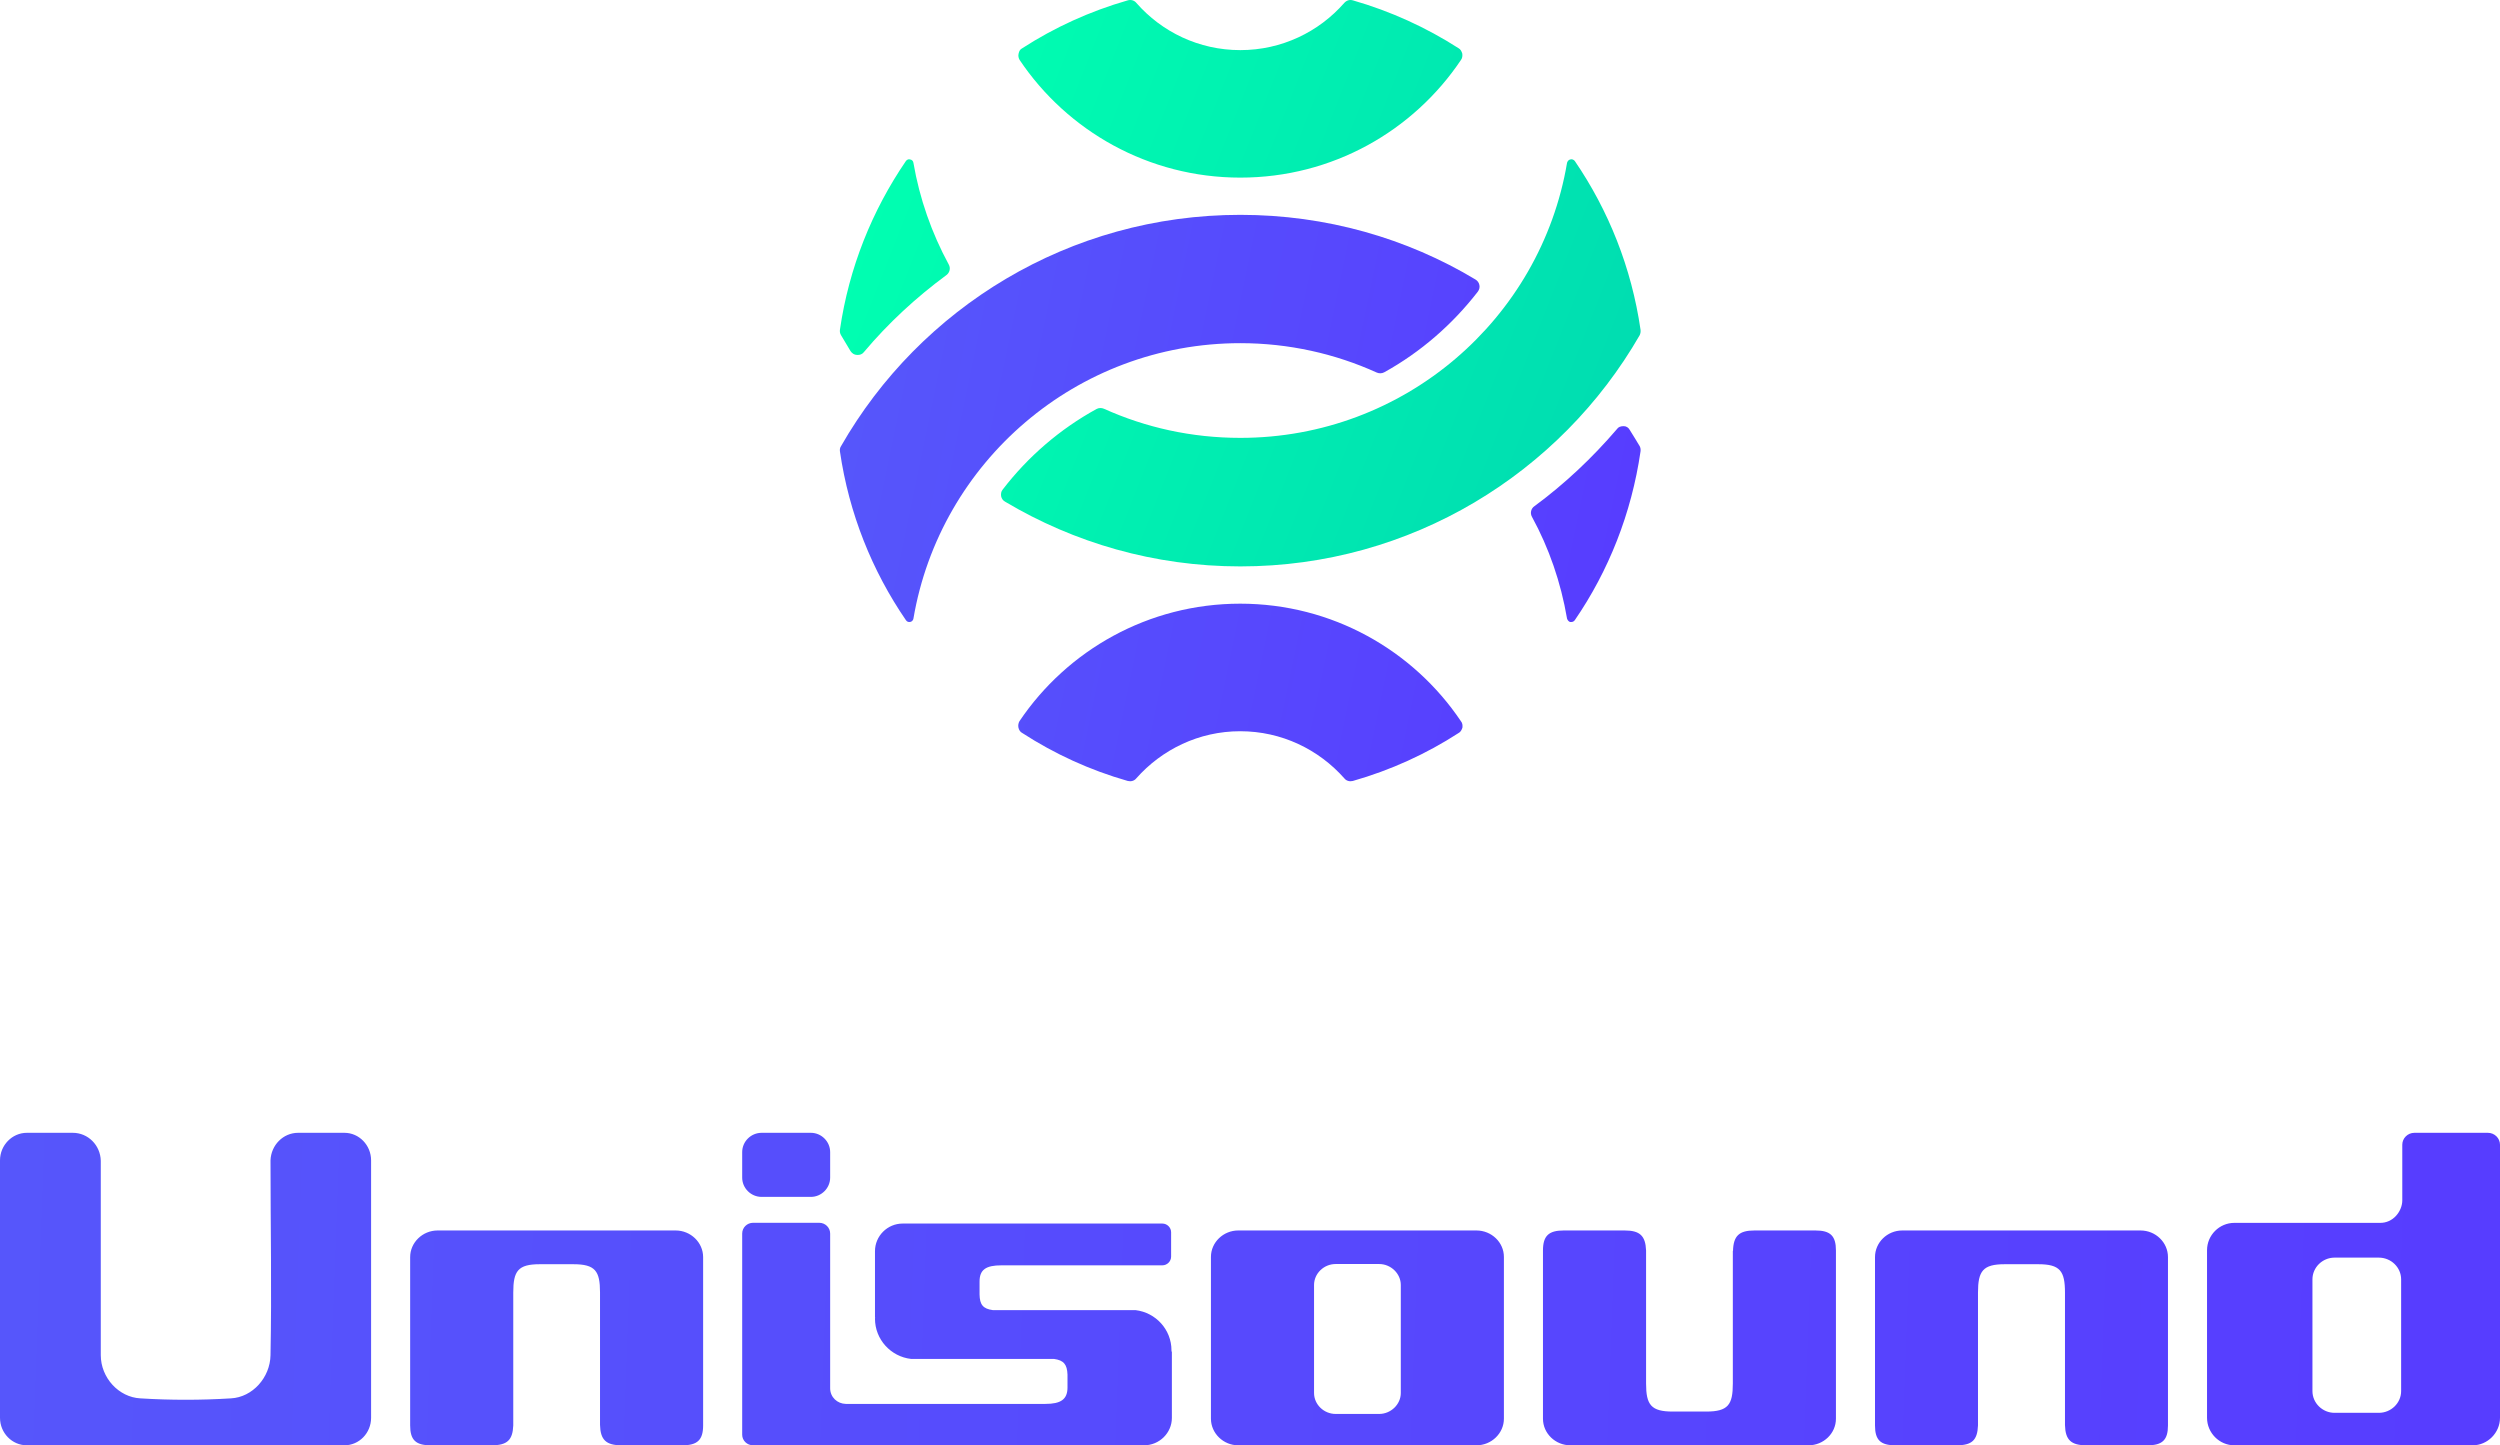 <?xml version="1.0" encoding="UTF-8"?>
<svg width="128px" height="74px" viewBox="0 0 128 74" version="1.1" xmlns="http://www.w3.org/2000/svg" xmlns:xlink="http://www.w3.org/1999/xlink">
    <!-- Generator: Sketch 55 (78076) - https://sketchapp.com -->
    <title>编组</title>
    <desc>Created with Sketch.</desc>
    <defs>
        <linearGradient x1="0%" y1="49.797%" x2="97.572%" y2="50.243%" id="linearGradient-1">
            <stop stop-color="#5656FB" offset="0%"></stop>
            <stop stop-color="#573DFF" offset="100%"></stop>
        </linearGradient>
        <linearGradient x1="0%" y1="43.494%" x2="97.572%" y2="57.789%" id="linearGradient-2">
            <stop stop-color="#5656FB" offset="0%"></stop>
            <stop stop-color="#573DFF" offset="100%"></stop>
        </linearGradient>
        <linearGradient x1="100%" y1="61.535%" x2="4.477%" y2="34.959%" id="linearGradient-3">
            <stop stop-color="#00DDB1" offset="0%"></stop>
            <stop stop-color="#00FFB1" offset="100%"></stop>
        </linearGradient>
    </defs>
    <g id="页面1" stroke="none" stroke-width="1" fill="none" fill-rule="evenodd">
        <g id="登录" transform="translate(-656, -280)">
            <g id="编组" transform="translate(656, 280)">
                <path d="M68.387,64.718 C67.78,64.718 67.279,65.204 67.279,65.792 L67.279,71.32 C67.279,71.908 67.78,72.394 68.387,72.394 L70.613,72.394 C71.21,72.394 71.721,71.908 71.721,71.32 L71.721,65.792 C71.721,65.204 71.21,64.718 70.613,64.718 L68.387,64.718 Z M63.397,63 L75.593,63 C76.364,63 77,63.607 77,64.354 L77,72.637 C77,73.384 76.364,74 75.593,74 L63.397,74 C62.636,74 62,73.384 62,72.637 L62,64.354 C62,63.607 62.636,63 63.397,63 Z M119.53,64.39 C118.909,64.39 118.397,64.893 118.397,65.502 L118.397,71.225 C118.397,71.834 118.909,72.337 119.53,72.337 L121.795,72.337 C122.425,72.337 122.938,71.834 122.938,71.225 L122.938,65.502 C122.938,64.893 122.425,64.39 121.795,64.39 L119.53,64.39 Z M114.399,62.611 L121.835,62.611 C122.544,62.631 122.987,62.002 122.997,61.48 L122.997,58.609 C122.997,58.28 123.272,58 123.617,58 L127.38,58 C127.724,58 128,58.28 128,58.609 L128,64.013 L128,72.298 L128,72.589 C128,73.362 127.36,74 126.601,74 L114.399,74 C113.63,74 113,73.362 113,72.589 L113,64.013 C113,63.24 113.63,62.611 114.399,62.611 Z M1.375,74 C0.621,74 0,73.372 0,72.59 L0,59.41 C0,58.637 0.621,58 1.375,58 L3.728,58 C4.51,58 5.141,58.637 5.16,59.429 L5.16,69.384 C5.16,70.543 6.082,71.538 7.184,71.596 C8.728,71.692 10.281,71.692 11.826,71.596 C12.927,71.538 13.831,70.533 13.85,69.384 C13.916,66.063 13.85,62.731 13.85,59.41 C13.878,58.628 14.5,58 15.262,58 L17.635,58 C18.388,58 19,58.637 19,59.41 L19,72.59 C19,73.372 18.388,74 17.635,74 L1.375,74 Z M38.996,58 L41.517,58 C42.054,58 42.504,58.445 42.504,58.987 L42.504,60.294 C42.504,60.836 42.054,61.281 41.517,61.281 L38.996,61.281 C38.449,61.281 38,60.836 38,60.294 L38,58.987 C38,58.445 38.449,58 38.996,58 Z M38.557,62.607 L41.947,62.607 C42.25,62.607 42.504,62.849 42.504,63.159 L42.504,71.077 C42.504,71.541 42.875,71.871 43.305,71.88 L47.564,71.88 L51.227,71.88 L51.237,71.88 L51.276,71.88 L52.4,71.88 L53.523,71.88 C54.314,71.88 54.656,71.648 54.656,71.038 L54.656,70.457 L54.656,70.38 C54.637,69.857 54.461,69.644 53.963,69.577 L46.646,69.577 C45.61,69.46 44.799,68.58 44.799,67.515 L44.809,67.457 L44.799,67.457 L44.799,67.099 L44.799,64.059 C44.799,63.285 45.434,62.646 46.216,62.646 L53.513,62.646 L53.523,62.646 L55.799,62.646 L59.512,62.646 C59.756,62.646 59.961,62.849 59.961,63.091 L59.961,64.34 C59.961,64.582 59.756,64.785 59.512,64.785 L57.226,64.785 L53.523,64.785 L53.513,64.785 L52.4,64.785 L51.276,64.785 C50.475,64.785 50.153,65.008 50.153,65.618 L50.153,66.208 L50.153,66.276 C50.163,66.799 50.329,67.011 50.837,67.079 L58.144,67.079 C59.179,67.205 59.98,68.076 59.98,69.141 L59.98,69.199 L60,69.199 L60,69.547 L60,69.577 L60,72.596 C60,73.371 59.355,74 58.574,74 L51.237,74 L51.227,74 L48.99,74 L41.282,74 L41.263,74 L38.557,74 C38.254,74 38,73.758 38,73.458 L38,63.159 C38,62.849 38.254,62.607 38.557,62.607 Z M109.593,63 C110.373,63 111,63.616 111,64.363 L111,72.982 C111,73.72 110.72,74 109.949,74 L106.826,74 C106.035,74 105.746,73.72 105.727,72.963 L105.727,66.371 L105.727,66.184 C105.727,65.073 105.476,64.728 104.358,64.728 L102.642,64.728 C101.524,64.728 101.273,65.073 101.273,66.184 L101.273,66.296 L101.273,72.982 C101.244,73.739 100.965,74 100.174,74 L97.051,74 C96.28,74 96,73.729 96,72.982 L96,64.363 C96,63.616 96.627,63 97.398,63 L109.593,63 Z M92.593,74 L80.407,74 C79.636,74 79,73.393 79,72.637 L79,64.027 C79,63.28 79.289,63 80.06,63 L83.181,63 C83.961,63 84.25,63.271 84.279,64.027 L84.279,70.713 L84.279,70.834 C84.279,71.927 84.53,72.272 85.647,72.272 L87.353,72.272 C88.48,72.272 88.721,71.927 88.721,70.834 L88.721,70.629 L88.721,64.046 L88.73,64.046 C88.75,63.28 89.039,63 89.829,63 L92.95,63 C93.721,63 94,63.28 94,64.027 L94,72.637 C94,73.393 93.364,74 92.593,74 Z M34.593,63 C35.364,63 36,63.616 36,64.363 L36,72.982 C36,73.72 35.711,74 34.94,74 L31.829,74 C31.029,74 30.74,73.72 30.721,72.954 L30.721,66.371 L30.721,66.175 C30.721,65.073 30.48,64.728 29.353,64.728 L27.638,64.728 C26.52,64.728 26.279,65.073 26.279,66.175 L26.279,66.296 L26.279,72.982 C26.25,73.739 25.961,74 25.171,74 L22.05,74 C21.279,74 21,73.72 21,72.982 L21,64.363 C21,63.616 21.636,63 22.407,63 L34.593,63 Z" id="形状结合" fill="url(#linearGradient-1)"></path>
                <g id="编组-2" transform="translate(43, 0)">
                    <path d="M31.679,37.531 C30.029,38.6 28.207,39.431 26.266,39.985 C26.108,40.025 25.936,39.985 25.831,39.853 C24.524,38.376 22.623,37.439 20.497,37.439 C18.385,37.439 16.484,38.376 15.177,39.853 C15.071,39.985 14.9,40.025 14.741,39.985 C12.801,39.431 10.992,38.6 9.342,37.531 C9.236,37.479 9.17,37.373 9.144,37.254 C9.118,37.136 9.144,37.017 9.197,36.924 C11.639,33.296 15.798,30.908 20.497,30.908 C25.21,30.908 29.355,33.296 31.798,36.924 C31.877,37.017 31.89,37.136 31.877,37.254 C31.837,37.373 31.784,37.479 31.679,37.531 Z M27.49,19.075 C25.365,18.111 22.988,17.57 20.507,17.57 C12.11,17.57 5.127,23.666 3.767,31.675 C3.754,31.754 3.688,31.833 3.596,31.846 C3.516,31.859 3.437,31.833 3.384,31.754 C1.655,29.234 0.467,26.292 0.005,23.112 C-0.008,23.02 0.005,22.927 0.058,22.848 C4.11,15.763 11.754,11 20.507,11 C24.903,11 29.035,12.201 32.546,14.312 C32.652,14.378 32.718,14.47 32.744,14.589 C32.771,14.707 32.744,14.826 32.665,14.932 C31.371,16.607 29.734,18.032 27.873,19.061 C27.754,19.127 27.609,19.127 27.49,19.075 Z M40.995,23.112 C40.533,26.292 39.358,29.234 37.629,31.754 C37.576,31.833 37.483,31.859 37.391,31.846 C37.325,31.833 37.259,31.754 37.233,31.675 C36.916,29.814 36.309,28.06 35.437,26.463 C35.332,26.278 35.384,26.041 35.556,25.922 C37.114,24.774 38.526,23.442 39.781,21.977 C39.86,21.858 39.979,21.819 40.137,21.819 C40.269,21.819 40.388,21.898 40.454,22.03 C40.625,22.294 40.784,22.571 40.955,22.848 C40.995,22.927 41.008,23.02 40.995,23.112 Z" id="形状结合" fill="url(#linearGradient-2)"></path>
                    <path d="M26.273,0.02 C28.2,0.574 30.022,1.405 31.685,2.473 C31.778,2.526 31.831,2.618 31.87,2.75 C31.883,2.869 31.87,2.974 31.804,3.067 C29.362,6.707 25.217,9.094 20.504,9.094 C15.804,9.094 11.646,6.707 9.203,3.067 C9.151,2.974 9.124,2.869 9.151,2.75 C9.177,2.618 9.23,2.526 9.335,2.473 C10.986,1.405 12.807,0.574 14.735,0.02 C14.906,-0.033 15.078,0.02 15.184,0.152 C16.477,1.629 18.378,2.566 20.504,2.566 C22.629,2.566 24.53,1.629 25.824,0.152 C25.943,0.02 26.101,-0.033 26.273,0.02 Z M0.546,17.975 C0.388,17.711 0.216,17.421 0.058,17.157 C0.005,17.065 -0.008,16.972 0.005,16.88 C0.467,13.702 1.655,10.774 3.384,8.242 C3.437,8.176 3.516,8.136 3.596,8.163 C3.688,8.176 3.754,8.242 3.767,8.334 C4.084,10.18 4.704,11.934 5.576,13.543 C5.681,13.728 5.629,13.952 5.457,14.084 C3.899,15.232 2.473,16.55 1.232,18.027 C1.153,18.133 1.021,18.186 0.876,18.172 C0.744,18.172 0.625,18.093 0.546,17.975 Z M37.629,8.242 C39.358,10.774 40.533,13.702 40.995,16.88 C41.008,16.972 40.995,17.065 40.955,17.157 C36.889,24.226 29.246,29 20.507,29 C16.097,29 11.992,27.787 8.467,25.69 C8.348,25.624 8.282,25.531 8.256,25.4 C8.242,25.281 8.256,25.162 8.335,25.07 C9.629,23.382 11.266,21.971 13.14,20.942 C13.259,20.876 13.404,20.876 13.523,20.929 C15.662,21.892 18.011,22.419 20.507,22.419 C28.903,22.419 35.886,16.326 37.233,8.334 C37.259,8.242 37.325,8.176 37.404,8.163 C37.483,8.136 37.576,8.176 37.629,8.242 Z" id="形状结合" fill="url(#linearGradient-3)"></path>
                </g>
            </g>
        </g>
    </g>
</svg>